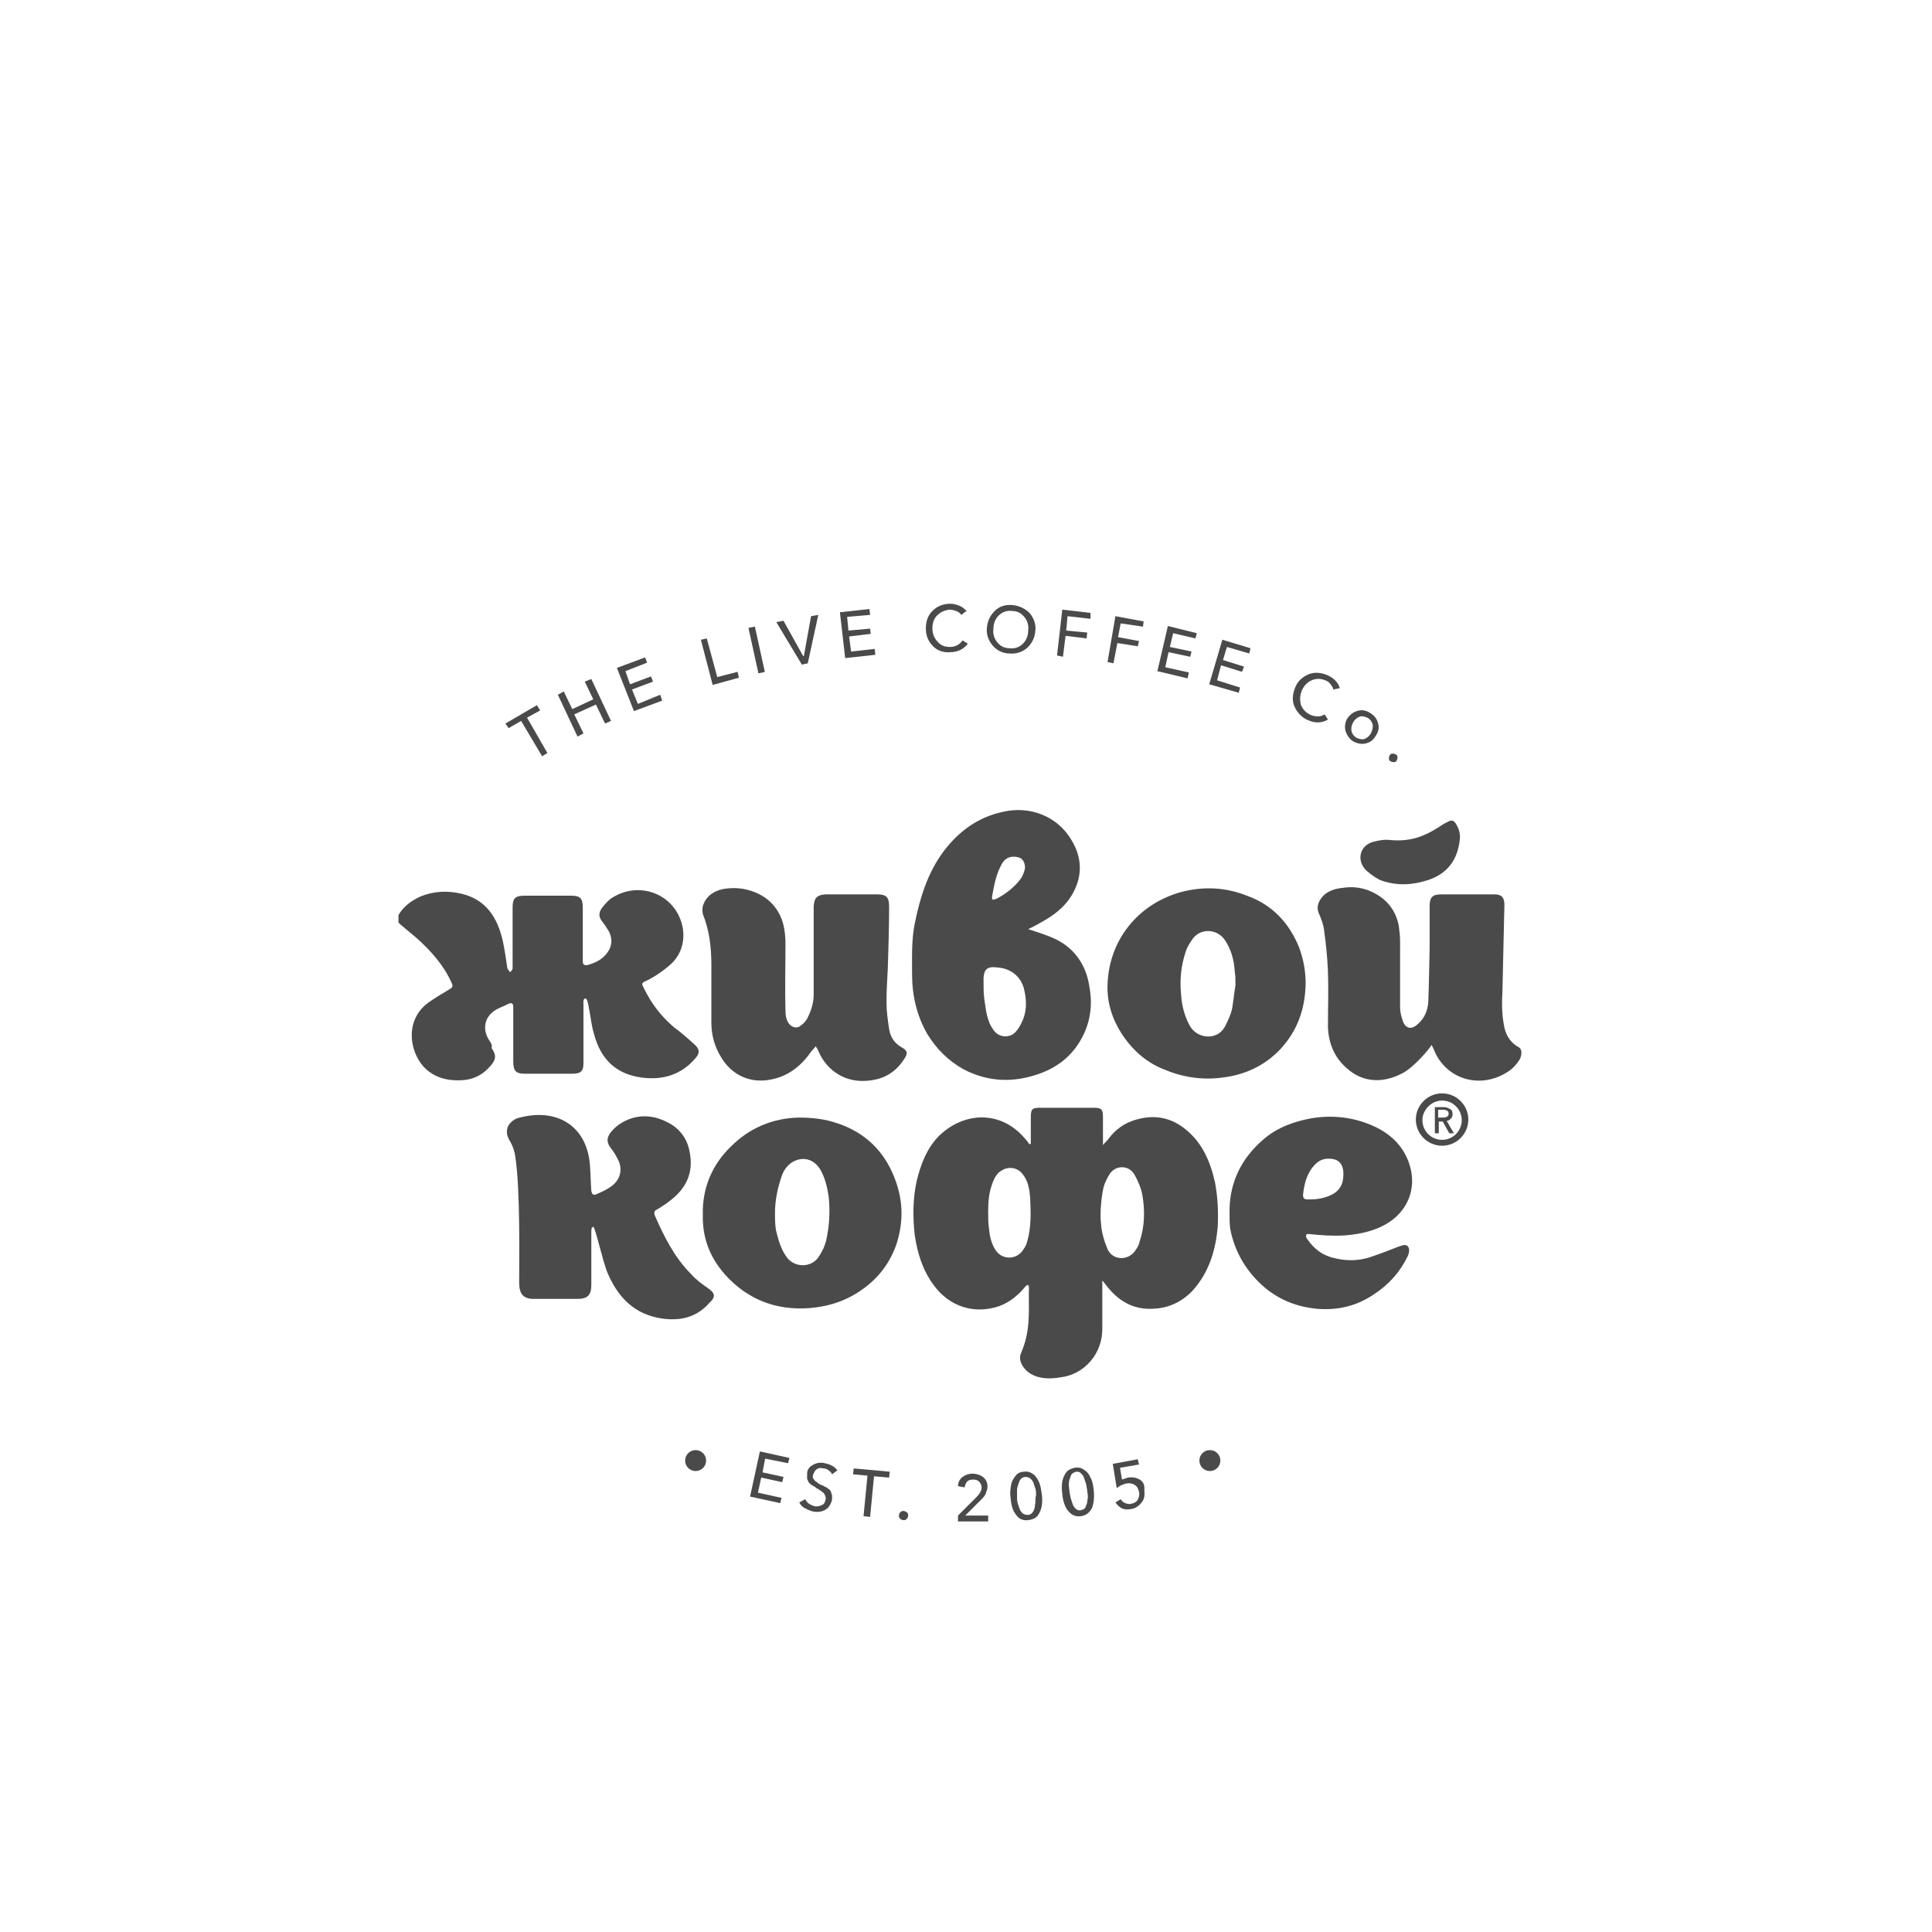 <svg width="160" height="160" viewBox="0 0 160 160" fill="none" xmlns="http://www.w3.org/2000/svg">
<rect width="160" height="160" fill="white"/>
<g clip-path="url(#clip0_2029_68)">
<path d="M100.631 97.974C100.251 96.24 99.599 94.668 98.187 93.529C96.992 92.554 95.634 92.283 94.113 92.716C93.135 92.987 92.374 93.529 91.777 94.343C91.668 94.505 91.505 94.614 91.342 94.83C91.342 93.963 91.342 93.258 91.342 92.554C91.342 91.849 91.234 91.74 90.527 91.74C89.061 91.74 87.594 91.74 86.127 91.74C85.475 91.74 85.367 91.849 85.367 92.554C85.367 93.258 85.367 94.017 85.367 94.722C85.312 94.722 85.312 94.722 85.258 94.776C85.15 94.614 85.041 94.451 84.878 94.288C82.868 91.903 79.772 92.066 77.707 94.126C76.73 95.156 76.241 96.457 75.915 97.812C75.589 99.275 75.589 100.793 75.752 102.257C75.969 103.775 76.404 105.184 77.327 106.431C78.631 108.22 80.695 108.87 82.759 108.166C83.629 107.84 84.28 107.298 84.878 106.594C84.932 106.539 85.041 106.377 85.15 106.431C85.258 106.485 85.204 106.973 85.204 107.027C85.204 108.87 85.312 110.334 84.552 112.069C84.389 112.448 84.498 112.827 84.715 113.153C84.987 113.586 85.421 113.857 85.91 114.02C86.507 114.183 87.105 114.183 87.757 114.074C89.821 113.857 91.342 112.069 91.288 109.954C91.288 109.141 91.288 108.382 91.288 107.569C91.288 107.081 91.288 106.648 91.288 106.051C91.451 106.214 91.505 106.323 91.559 106.377C92.537 107.678 93.787 108.491 95.525 108.382C96.829 108.328 97.915 107.786 98.784 106.865C100.142 105.347 100.686 103.504 100.849 101.552C100.903 100.305 100.849 99.167 100.631 97.974ZM85.041 102.907C84.987 103.124 84.878 103.287 84.769 103.449C84.226 104.371 82.977 104.371 82.433 103.504C82.053 102.907 81.945 102.257 81.89 101.606C81.836 101.227 81.836 100.793 81.836 100.36C81.836 99.546 81.89 98.733 82.216 97.92C82.379 97.487 82.596 97.107 83.031 96.89C83.629 96.565 84.335 96.728 84.715 97.27C85.15 97.812 85.258 98.516 85.312 99.167C85.367 100.414 85.421 101.661 85.041 102.907ZM94.384 102.799C94.33 103.07 94.221 103.287 94.058 103.504C93.515 104.425 92.157 104.425 91.722 103.449C91.451 102.799 91.234 102.094 91.179 101.335C91.071 100.305 91.234 99.004 91.397 98.3C91.505 97.92 91.722 97.487 91.94 97.161C92.483 96.457 93.515 96.511 93.95 97.27C94.221 97.758 94.493 98.354 94.602 98.95C94.819 100.197 94.819 101.498 94.384 102.799Z" fill="#4A4A4A"/>
<path d="M40.551 86.211C39.953 85.344 40.062 84.314 40.931 83.717C41.311 83.446 41.746 83.338 42.126 83.121C42.398 83.013 42.506 83.121 42.506 83.392C42.506 83.501 42.506 83.663 42.506 83.772C42.506 85.127 42.506 86.536 42.506 87.891C42.506 88.705 42.724 88.921 43.484 88.921C44.788 88.921 46.092 88.921 47.395 88.921C48.102 88.921 48.319 88.705 48.319 88.054C48.319 87.241 48.319 86.428 48.319 85.669C48.319 84.856 48.319 84.043 48.319 83.23C48.319 83.067 48.264 82.688 48.482 82.688C48.645 82.688 48.753 83.338 48.753 83.392C48.916 84.151 48.971 84.91 49.188 85.615C49.731 87.675 50.981 88.976 53.208 89.247C54.946 89.463 56.467 88.976 57.608 87.62C57.988 87.187 57.934 86.862 57.499 86.482C56.956 85.994 56.413 85.506 55.815 85.073C54.729 84.151 53.914 83.067 53.316 81.82C53.099 81.441 53.154 81.386 53.534 81.224C54.294 80.844 55.001 80.356 55.652 79.76C56.684 78.73 56.847 77.212 56.25 75.911C55.327 73.852 52.665 72.984 50.546 74.448C50.275 74.665 50.057 74.936 49.84 75.207C49.568 75.586 49.568 75.966 49.894 76.345C50.111 76.616 50.275 76.887 50.437 77.158C50.655 77.592 50.709 78.08 50.492 78.568C50.111 79.327 49.46 79.706 48.645 79.923C48.428 79.977 48.264 79.869 48.264 79.652C48.264 79.489 48.264 79.327 48.264 79.218C48.264 77.863 48.264 76.508 48.264 75.153C48.264 74.394 48.047 74.177 47.287 74.177C45.983 74.177 44.679 74.177 43.43 74.177C42.669 74.177 42.452 74.394 42.452 75.153C42.452 76.128 42.452 77.104 42.452 78.08C42.452 78.784 42.452 79.489 42.452 80.194C42.452 80.302 42.343 80.411 42.235 80.519C42.18 80.411 42.072 80.302 42.017 80.194C41.909 79.435 41.8 78.676 41.637 77.917C41.203 76.02 40.279 74.502 38.215 74.014C37.074 73.743 35.933 73.797 34.847 74.231C34.141 74.556 33.489 74.99 33.054 75.695C32.837 76.02 32.837 76.291 33.163 76.562C33.597 76.941 34.086 77.321 34.521 77.7C35.662 78.73 36.694 79.869 37.346 81.278C37.563 81.712 37.509 81.766 37.129 81.983C36.585 82.308 36.042 82.633 35.499 83.013C33.543 84.422 33.869 86.97 35.064 88.325C35.933 89.247 37.02 89.518 38.215 89.463C39.247 89.409 40.062 88.976 40.714 88.162C41.094 87.675 41.094 87.349 40.714 86.807C40.768 86.482 40.659 86.374 40.551 86.211Z" fill="#4A4A4A"/>
<path d="M79.772 88.542C81.836 89.626 83.954 89.68 86.073 88.921C87.757 88.325 89.006 87.241 89.767 85.615C90.364 84.314 90.473 83.013 90.201 81.603C89.93 79.923 89.006 78.568 87.485 77.809C86.725 77.429 85.91 77.213 85.149 76.942C85.53 76.779 85.91 76.562 86.29 76.345C87.268 75.803 88.137 75.153 88.735 74.177C89.658 72.659 89.658 71.087 88.735 69.569C87.594 67.618 85.312 66.696 83.031 67.238C81.021 67.672 79.446 68.81 78.196 70.436C76.838 72.225 76.186 74.34 75.752 76.508C75.48 77.863 75.534 79.272 75.534 80.682C75.534 82.416 75.915 84.097 76.784 85.615C77.544 86.862 78.522 87.837 79.772 88.542ZM82.162 74.231C82.325 73.309 82.488 72.442 82.922 71.629C83.302 70.87 83.954 70.87 84.443 71.033C84.715 71.141 84.932 71.521 84.878 71.954C84.823 72.171 84.715 72.551 84.498 72.822C83.954 73.526 83.248 74.068 82.488 74.448C82.27 74.502 82.107 74.611 82.162 74.231ZM82.759 80.14C83.791 80.248 84.606 80.953 84.823 81.983C85.041 82.904 85.041 83.826 84.606 84.693C84.443 85.019 84.28 85.29 84.063 85.506C83.628 85.94 82.759 85.994 82.27 85.29C81.781 84.639 81.673 83.826 81.564 83.067C81.456 82.471 81.456 81.874 81.456 81.495C81.401 80.248 81.673 79.977 82.759 80.14Z" fill="#4A4A4A"/>
<path d="M59.835 73.635C59.129 73.797 58.531 74.177 58.26 74.882C58.151 75.098 58.151 75.478 58.206 75.695C58.749 77.05 58.912 78.459 58.912 79.869C58.912 81.495 58.912 83.067 58.912 84.693C58.912 85.723 59.183 86.699 59.727 87.566C60.596 89.03 62.117 89.735 63.801 89.409C65.322 89.138 66.408 88.217 67.223 87.024C67.332 86.916 67.44 86.807 67.549 86.645C67.603 86.753 67.712 86.862 67.766 87.024C68.472 88.705 70.102 89.789 72.166 89.464C73.307 89.301 74.176 88.759 74.828 87.783C75.208 87.241 75.208 87.024 74.611 86.699C74.068 86.374 73.742 85.886 73.633 85.235C73.524 84.476 73.416 83.772 73.416 83.013C73.416 82.091 73.47 81.17 73.524 80.194C73.579 78.513 73.633 76.779 73.633 75.098C73.633 74.285 73.416 74.068 72.601 74.068C71.84 74.068 71.08 74.068 70.319 74.068C69.668 74.068 69.016 74.068 68.364 74.068C67.658 74.123 67.44 74.34 67.386 75.044C67.386 75.207 67.386 75.369 67.386 75.478C67.386 76.616 67.386 77.7 67.386 78.839C67.386 80.031 67.386 81.17 67.386 82.362C67.386 83.067 67.169 83.718 66.843 84.368C66.68 84.639 66.463 84.856 66.191 85.019C65.811 85.235 65.05 84.964 65.05 83.718C64.996 81.874 65.05 79.977 65.05 78.134C65.05 77.646 64.996 77.104 64.887 76.616C64.561 75.315 63.746 74.394 62.551 73.906C61.628 73.526 60.759 73.472 59.835 73.635Z" fill="#4A4A4A"/>
<path d="M125.728 86.699C124.968 86.265 124.642 85.561 124.533 84.802C124.37 83.88 124.37 83.013 124.425 82.091C124.479 79.706 124.533 77.321 124.588 74.936C124.588 74.34 124.37 74.069 123.773 74.069C122.306 74.069 120.839 74.069 119.318 74.069C118.612 74.069 118.395 74.34 118.395 75.044C118.395 76.237 118.395 77.375 118.395 78.568C118.395 78.568 118.341 81.495 118.286 82.959C118.232 83.718 117.96 84.368 117.363 84.856C116.874 85.29 116.385 85.181 116.168 84.531C116.059 84.206 115.95 83.826 115.95 83.447C115.95 81.603 115.95 79.815 115.95 77.972C115.95 77.538 115.896 77.104 115.842 76.671C115.57 75.261 114.701 74.285 113.343 73.743C112.637 73.472 111.93 73.418 111.224 73.526C110.627 73.581 110.084 73.743 109.649 74.123C109.214 74.556 108.943 75.099 109.269 75.749C109.432 76.129 109.595 76.562 109.649 76.996C109.812 78.134 109.921 79.272 109.975 80.411C110.029 81.983 109.975 83.501 109.975 85.073C110.029 86.428 110.518 87.566 111.496 88.434C112.854 89.68 114.538 89.735 116.168 88.867C117.091 88.379 118.341 86.916 118.558 86.537C118.612 86.645 118.666 86.753 118.721 86.862C119.644 89.301 122.415 90.223 124.696 88.867C125.185 88.596 125.565 88.217 125.891 87.675C126.054 87.241 126.054 86.862 125.728 86.699Z" fill="#4A4A4A"/>
<path d="M58.586 106.648C58.097 106.322 57.608 105.943 57.228 105.509C55.87 104.154 55.001 102.42 54.24 100.685C54.131 100.414 54.186 100.251 54.457 100.143C54.783 99.926 55.163 99.709 55.489 99.438C56.847 98.408 57.445 97.107 57.119 95.427C56.956 94.451 56.467 93.692 55.652 93.15C54.675 92.554 53.642 92.283 52.502 92.554C51.741 92.77 51.089 93.15 50.6 93.746C50.22 94.234 50.22 94.614 50.6 95.101C50.818 95.372 50.981 95.644 51.144 95.969C51.578 96.728 51.415 97.595 50.763 98.137C50.383 98.462 49.894 98.679 49.405 98.896C49.188 99.004 49.025 98.95 48.971 98.625C48.916 97.92 48.916 97.27 48.862 96.565C48.645 93.258 46.146 91.74 43.05 92.554C42.995 92.554 42.887 92.608 42.832 92.608C41.963 92.987 41.746 93.746 42.235 94.505C42.452 94.885 42.615 95.318 42.669 95.752C43.104 98.462 42.995 104.696 42.995 106.214C42.995 107.136 43.321 107.569 44.19 107.569C45.386 107.569 46.581 107.569 47.776 107.569C48.645 107.569 48.971 107.298 48.971 106.377C48.971 105.672 48.971 104.967 48.971 104.263C48.971 103.504 48.971 102.745 48.971 101.986C48.971 101.877 48.971 101.606 49.134 101.606C49.297 101.606 49.894 104.425 50.329 105.455C51.198 107.461 52.556 108.87 54.838 109.196C56.359 109.412 57.717 109.087 58.749 107.895C59.292 107.407 59.238 107.081 58.586 106.648Z" fill="#4A4A4A"/>
<path d="M108.128 81.495C108.128 80.465 107.965 79.489 107.585 78.459C106.77 76.454 105.412 74.99 103.402 74.231C101.555 73.472 99.653 73.364 97.698 73.906C94.167 74.936 91.831 77.917 91.722 81.549C91.668 83.013 92.103 84.368 92.863 85.561C93.732 86.916 94.873 87.946 96.34 88.542C97.861 89.193 99.491 89.464 101.175 89.247C103.076 89.03 104.706 88.271 106.009 86.916C107.367 85.452 108.074 83.718 108.128 81.495ZM102.044 83.501C101.935 84.043 101.663 84.585 101.446 85.019C100.794 86.211 99.11 86.049 98.513 84.91C98.078 84.097 97.861 83.23 97.807 82.308C97.698 81.116 97.807 79.977 98.187 78.839C98.296 78.459 98.513 78.134 98.73 77.809C99.382 76.833 100.794 76.887 101.446 77.863C101.989 78.676 102.207 79.544 102.261 80.519C102.315 80.845 102.315 81.007 102.315 81.603C102.207 82.254 102.152 82.85 102.044 83.501Z" fill="#4A4A4A"/>
<path d="M74.013 97.378C73.144 95.264 71.623 93.8 69.396 93.041C68.309 92.662 67.277 92.553 66.137 92.553C63.964 92.608 62.062 93.421 60.541 94.939C58.966 96.457 58.151 98.408 58.206 100.576C58.151 102.528 58.803 104.154 60.053 105.563C61.9 107.623 64.29 108.545 67.06 108.328C68.364 108.22 69.559 107.894 70.7 107.244C72.384 106.268 73.579 104.913 74.231 103.07C74.882 101.064 74.774 99.221 74.013 97.378ZM68.472 102.474C68.364 103.124 68.092 103.666 67.712 104.208C67.06 105.021 65.702 104.967 65.105 104.046C64.724 103.504 64.507 102.853 64.344 102.203C64.181 101.66 64.181 101.064 64.181 100.468C64.181 99.384 64.398 98.408 64.724 97.432C64.887 96.944 65.159 96.565 65.539 96.294C66.463 95.698 67.44 95.969 67.984 96.944C68.364 97.649 68.527 98.408 68.635 99.167C68.744 100.305 68.69 101.389 68.472 102.474Z" fill="#4A4A4A"/>
<path d="M108.454 102.202C109.432 102.311 110.409 102.365 111.387 102.311C112.691 102.202 113.94 101.931 115.027 101.227C116.602 100.197 117.308 98.408 116.765 96.565C116.276 94.884 115.081 93.8 113.506 93.15C111.93 92.499 110.301 92.337 108.617 92.608C107.15 92.879 105.792 93.367 104.651 94.342C102.75 95.969 101.772 98.028 101.826 100.522C101.826 100.956 101.826 101.335 101.881 101.769C102.261 103.72 103.239 105.347 104.76 106.648C106.009 107.678 107.422 108.22 108.997 108.382C110.735 108.545 112.365 108.165 113.777 107.19C115.027 106.377 115.95 105.347 116.602 103.991C116.711 103.72 116.765 103.341 116.548 103.178C116.331 103.016 116.059 103.178 115.842 103.232C115.027 103.558 114.158 103.883 113.343 104.154C112.419 104.425 111.496 104.425 110.572 104.208C109.54 103.991 108.834 103.449 108.237 102.582C108.182 102.528 108.128 102.365 108.182 102.257C108.291 102.148 108.399 102.202 108.454 102.202ZM108.237 99.329C108.019 99.329 107.911 99.221 107.911 98.95C108.019 97.974 108.237 97.107 108.943 96.402C109.323 96.023 109.758 95.914 110.246 95.969C110.898 96.023 111.387 96.456 111.224 97.649C111.17 98.137 110.898 98.57 110.464 98.842C109.921 99.167 109.214 99.329 108.562 99.329C108.454 99.329 108.345 99.329 108.237 99.329Z" fill="#4A4A4A"/>
<path d="M113.18 72.117C113.56 72.442 113.995 72.768 114.429 72.93C115.679 73.364 116.982 73.31 118.286 72.876C119.916 72.334 120.731 71.141 120.894 69.515C120.948 69.081 120.839 68.648 120.568 68.214C120.405 67.943 120.187 67.889 119.916 68.051C119.699 68.16 119.481 68.268 119.264 68.431C118.069 69.19 116.928 69.732 115.136 69.569C114.755 69.515 114.212 69.569 113.669 69.732C112.582 70.057 112.311 71.304 113.18 72.117Z" fill="#4A4A4A"/>
<path d="M43.158 59.703L44.897 62.631L45.331 62.359L43.647 59.432L44.734 58.836L44.462 58.402L41.855 59.92L42.126 60.3L43.158 59.703Z" fill="#4A4A4A"/>
<path d="M48.319 60.733L47.558 59.161L49.351 58.348L50.111 59.92L50.6 59.703L48.971 56.234L48.428 56.451L49.134 57.914L47.395 58.727L46.689 57.264L46.2 57.535L47.83 61.004L48.319 60.733Z" fill="#4A4A4A"/>
<path d="M54.838 58.023L54.675 57.535L52.828 58.294L52.339 57.101L54.077 56.451L53.914 56.017L52.176 56.668L51.795 55.583L53.588 54.879L53.425 54.445L51.089 55.312L52.502 58.89L54.838 58.023Z" fill="#4A4A4A"/>
<path d="M61.193 56.126L61.085 55.638L59.401 56.071L58.532 52.873L58.043 52.981L59.02 56.722L61.193 56.126Z" fill="#4A4A4A"/>
<path d="M62.515 51.888L61.984 52.004L62.81 55.763L63.341 55.647L62.515 51.888Z" fill="#4A4A4A"/>
<path d="M66.897 54.933L67.766 50.922L67.169 51.03L66.571 54.337H66.517L64.887 51.41L64.29 51.518L66.408 55.041L66.897 54.933Z" fill="#4A4A4A"/>
<path d="M72.492 54.228L72.438 53.74L70.482 53.957L70.32 52.71L72.112 52.493L72.058 52.06L70.265 52.222L70.156 51.084L72.058 50.922L72.004 50.434L69.559 50.705L69.993 54.499L72.492 54.228Z" fill="#4A4A4A"/>
<path d="M78.685 54.011C79.337 54.011 79.826 53.74 80.152 53.307L79.717 53.036C79.5 53.361 79.12 53.578 78.685 53.578C78.251 53.578 77.925 53.469 77.653 53.144C77.381 52.873 77.218 52.494 77.218 52.06C77.218 51.626 77.327 51.247 77.599 50.976C77.87 50.705 78.196 50.542 78.631 50.488C78.848 50.488 79.011 50.542 79.174 50.596C79.337 50.651 79.5 50.759 79.609 50.922L80.043 50.596C79.88 50.434 79.717 50.271 79.446 50.163C79.174 50.054 78.957 50 78.685 50C78.088 50 77.599 50.217 77.218 50.596C76.838 50.976 76.675 51.464 76.675 52.06C76.675 52.656 76.892 53.144 77.273 53.523C77.599 53.849 78.088 54.066 78.685 54.011Z" fill="#4A4A4A"/>
<path d="M83.629 54.12C84.226 54.174 84.715 53.957 85.095 53.632C85.475 53.252 85.693 52.819 85.747 52.222C85.801 51.626 85.584 51.138 85.258 50.759C84.878 50.379 84.389 50.163 83.846 50.108C83.248 50.054 82.759 50.217 82.379 50.596C81.999 50.976 81.781 51.409 81.727 52.006C81.673 52.602 81.89 53.09 82.216 53.469C82.542 53.849 83.031 54.12 83.629 54.12ZM82.705 50.976C82.977 50.705 83.357 50.542 83.791 50.596C84.226 50.596 84.552 50.759 84.824 51.084C85.095 51.409 85.204 51.789 85.15 52.222C85.15 52.656 84.987 53.036 84.715 53.307C84.443 53.578 84.063 53.74 83.629 53.686C83.194 53.686 82.868 53.523 82.596 53.198C82.325 52.873 82.216 52.493 82.27 52.06C82.27 51.626 82.433 51.247 82.705 50.976Z" fill="#4A4A4A"/>
<path d="M88.246 52.656L89.984 52.873L90.038 52.385L88.3 52.222L88.409 51.03L90.31 51.247V50.759L87.974 50.488L87.54 54.282L88.029 54.391L88.246 52.656Z" fill="#4A4A4A"/>
<path d="M92.537 53.253L94.221 53.524L94.33 53.09L92.592 52.765L92.809 51.626L94.656 51.897L94.71 51.464L92.374 51.03L91.722 54.825L92.211 54.933L92.537 53.253Z" fill="#4A4A4A"/>
<path d="M98.458 55.692L96.503 55.258L96.774 54.011L98.567 54.391L98.676 53.957L96.883 53.578L97.155 52.439L99.002 52.873L99.11 52.439L96.72 51.843L95.851 55.583L98.35 56.18L98.458 55.692Z" fill="#4A4A4A"/>
<path d="M102.696 56.939L100.794 56.342L101.12 55.096L102.859 55.638L103.022 55.204L101.283 54.662L101.609 53.578L103.456 54.12L103.565 53.686L101.229 52.981L100.142 56.668L102.587 57.372L102.696 56.939Z" fill="#4A4A4A"/>
<path d="M108.345 59.649C108.943 59.92 109.486 59.866 109.975 59.595L109.703 59.161C109.377 59.378 108.997 59.378 108.562 59.215C108.182 59.053 107.911 58.782 107.748 58.402C107.639 58.023 107.639 57.644 107.802 57.21C107.965 56.83 108.236 56.505 108.617 56.343C108.997 56.18 109.377 56.18 109.758 56.343C109.92 56.397 110.083 56.505 110.192 56.668C110.301 56.83 110.409 56.939 110.409 57.101L110.953 56.993C110.898 56.776 110.79 56.559 110.572 56.343C110.355 56.126 110.138 56.017 109.92 55.909C109.377 55.692 108.834 55.638 108.345 55.855C107.856 56.071 107.476 56.397 107.259 56.939C107.041 57.481 106.987 58.023 107.204 58.511C107.422 58.999 107.802 59.432 108.345 59.649Z" fill="#4A4A4A"/>
<path d="M112.148 61.438C112.474 61.6 112.854 61.655 113.18 61.546C113.56 61.438 113.777 61.221 113.995 60.842C114.212 60.462 114.212 60.137 114.103 59.812C113.995 59.486 113.777 59.215 113.397 58.998C113.017 58.782 112.691 58.782 112.365 58.89C112.039 58.998 111.767 59.215 111.55 59.541C111.387 59.866 111.333 60.245 111.442 60.571C111.604 61.004 111.822 61.275 112.148 61.438ZM112.039 59.866C112.148 59.649 112.311 59.486 112.528 59.378C112.745 59.27 112.963 59.324 113.234 59.432C113.451 59.541 113.614 59.757 113.669 59.974C113.723 60.191 113.669 60.408 113.56 60.679C113.451 60.896 113.288 61.058 113.071 61.167C112.854 61.275 112.637 61.221 112.365 61.113C112.148 61.004 111.985 60.787 111.93 60.571C111.876 60.3 111.93 60.083 112.039 59.866Z" fill="#4A4A4A"/>
<path d="M115.19 63.064C115.298 63.118 115.353 63.118 115.461 63.118C115.57 63.118 115.624 63.064 115.679 62.956C115.733 62.847 115.733 62.793 115.733 62.685C115.733 62.576 115.679 62.522 115.57 62.468C115.461 62.414 115.407 62.414 115.298 62.414C115.19 62.414 115.136 62.468 115.081 62.576C115.027 62.63 115.027 62.739 115.027 62.847C115.027 62.956 115.081 63.01 115.19 63.064Z" fill="#4A4A4A"/>
<path d="M62.117 123.94L64.616 124.482L64.724 124.049L62.769 123.615L63.04 122.368L64.779 122.747L64.887 122.314L63.149 121.934L63.366 120.796L65.267 121.175L65.376 120.742L62.932 120.2L62.117 123.94Z" fill="#4A4A4A"/>
<path d="M67.658 121.663C67.821 121.555 67.984 121.555 68.201 121.609C68.364 121.609 68.472 121.663 68.635 121.772C68.744 121.88 68.853 121.934 68.907 122.097L69.342 121.772C69.233 121.609 69.124 121.501 68.907 121.392C68.744 121.284 68.527 121.23 68.309 121.175C68.092 121.121 67.875 121.121 67.658 121.175C67.44 121.23 67.277 121.338 67.114 121.446C66.951 121.609 66.843 121.772 66.843 122.043C66.843 122.205 66.843 122.368 66.843 122.476C66.897 122.585 66.951 122.747 67.006 122.802C67.06 122.856 67.169 122.964 67.277 123.019C67.386 123.073 67.495 123.127 67.603 123.235C67.712 123.29 67.821 123.344 67.875 123.398C67.929 123.452 67.984 123.452 68.092 123.561C68.201 123.615 68.255 123.669 68.255 123.723C68.309 123.777 68.309 123.832 68.364 123.94C68.364 123.994 68.418 124.103 68.364 124.211C68.309 124.428 68.255 124.591 68.038 124.645C67.875 124.753 67.658 124.753 67.495 124.753C67.332 124.699 67.169 124.645 67.006 124.536C66.843 124.428 66.788 124.32 66.68 124.157L66.191 124.428C66.3 124.645 66.463 124.807 66.68 124.916C66.897 125.024 67.114 125.133 67.386 125.187C67.766 125.241 68.092 125.187 68.364 125.024C68.635 124.862 68.798 124.591 68.907 124.211C68.907 124.048 68.907 123.94 68.907 123.832C68.853 123.723 68.853 123.615 68.798 123.506C68.744 123.398 68.69 123.344 68.581 123.29C68.472 123.181 68.364 123.127 68.309 123.127C68.255 123.073 68.147 123.019 67.984 122.964C67.875 122.91 67.766 122.856 67.712 122.802C67.658 122.747 67.603 122.693 67.495 122.639C67.44 122.585 67.386 122.476 67.332 122.422C67.332 122.368 67.277 122.26 67.332 122.151C67.44 121.88 67.495 121.772 67.658 121.663Z" fill="#4A4A4A"/>
<path d="M70.645 122.097L71.841 122.205L71.514 125.566L72.058 125.621L72.384 122.26L73.633 122.368L73.687 121.88L70.7 121.609L70.645 122.097Z" fill="#4A4A4A"/>
<path d="M74.828 125.133C74.72 125.133 74.665 125.133 74.557 125.241C74.502 125.295 74.448 125.404 74.448 125.512C74.448 125.62 74.448 125.675 74.557 125.783C74.611 125.837 74.72 125.891 74.828 125.891C74.937 125.891 74.991 125.891 75.1 125.783C75.154 125.729 75.209 125.62 75.209 125.512C75.209 125.404 75.209 125.349 75.1 125.241C74.991 125.187 74.937 125.133 74.828 125.133Z" fill="#4A4A4A"/>
<path d="M79.935 125.512L81.184 124.265C81.401 124.048 81.564 123.886 81.619 123.723C81.673 123.561 81.781 123.344 81.781 123.127C81.781 122.802 81.673 122.531 81.401 122.314C81.184 122.151 80.858 122.043 80.532 122.043C80.206 122.043 79.935 122.151 79.717 122.314C79.5 122.476 79.337 122.747 79.337 123.073L79.88 123.181C79.935 122.964 79.989 122.802 80.097 122.693C80.206 122.585 80.369 122.531 80.587 122.531C80.804 122.531 80.967 122.585 81.075 122.693C81.184 122.802 81.293 122.964 81.293 123.181C81.293 123.452 81.13 123.723 80.858 123.994L79.337 125.512V126H81.836V125.512H79.935Z" fill="#4A4A4A"/>
<path d="M86.073 122.802C85.964 122.531 85.801 122.26 85.584 122.097C85.367 121.934 85.095 121.826 84.823 121.88C84.552 121.88 84.28 121.988 84.117 122.205C83.954 122.422 83.791 122.639 83.737 122.964C83.683 123.289 83.629 123.615 83.683 123.994C83.737 124.59 83.846 125.078 84.117 125.404C84.335 125.783 84.715 125.946 85.15 125.891C85.584 125.837 85.91 125.675 86.073 125.295C86.29 124.916 86.345 124.428 86.29 123.832C86.236 123.452 86.182 123.073 86.073 122.802ZM85.747 124.374C85.747 124.536 85.693 124.699 85.693 124.862C85.638 125.024 85.584 125.187 85.475 125.295C85.367 125.404 85.258 125.458 85.095 125.458C84.932 125.458 84.823 125.404 84.715 125.349C84.606 125.241 84.498 125.133 84.443 124.97C84.389 124.807 84.335 124.645 84.28 124.482C84.226 124.319 84.226 124.157 84.226 123.94C84.226 123.777 84.226 123.561 84.226 123.398C84.226 123.235 84.28 123.073 84.335 122.91C84.389 122.747 84.443 122.585 84.552 122.476C84.661 122.368 84.769 122.314 84.932 122.314C85.095 122.314 85.204 122.368 85.312 122.422C85.421 122.531 85.53 122.639 85.584 122.802C85.638 122.964 85.693 123.127 85.747 123.289C85.801 123.452 85.801 123.615 85.801 123.832C85.747 124.048 85.747 124.211 85.747 124.374Z" fill="#4A4A4A"/>
<path d="M90.31 122.368C90.201 122.097 90.038 121.88 89.767 121.718C89.55 121.555 89.278 121.501 89.006 121.555C88.735 121.609 88.463 121.718 88.3 121.934C88.137 122.151 88.028 122.422 87.974 122.693C87.92 123.019 87.92 123.344 87.974 123.723C88.028 124.32 88.192 124.808 88.463 125.133C88.735 125.458 89.061 125.621 89.495 125.566C89.93 125.512 90.201 125.295 90.419 124.916C90.582 124.536 90.636 124.049 90.582 123.452C90.527 122.964 90.473 122.639 90.31 122.368ZM90.038 124.428C89.984 124.591 89.93 124.753 89.876 124.862C89.821 124.97 89.658 125.024 89.495 125.079C89.332 125.079 89.224 125.079 89.115 124.97C89.006 124.862 88.898 124.753 88.843 124.591C88.789 124.428 88.735 124.265 88.68 124.103C88.626 123.94 88.626 123.778 88.572 123.561C88.572 123.398 88.517 123.181 88.517 123.019C88.517 122.856 88.517 122.693 88.572 122.531C88.626 122.368 88.68 122.205 88.735 122.097C88.843 121.989 88.952 121.934 89.115 121.88C89.278 121.88 89.387 121.88 89.495 121.989C89.604 122.097 89.713 122.205 89.767 122.368C89.821 122.531 89.876 122.693 89.93 122.856C89.984 123.019 89.984 123.181 90.038 123.398C90.038 123.561 90.093 123.778 90.093 123.94C90.093 124.103 90.038 124.265 90.038 124.428Z" fill="#4A4A4A"/>
<path d="M94.384 122.531C94.113 122.368 93.787 122.314 93.406 122.368C93.244 122.422 93.081 122.477 92.918 122.531L92.755 121.555L94.33 121.284L94.221 120.85L92.157 121.23L92.483 123.236C92.7 123.073 92.972 122.91 93.298 122.856C93.57 122.802 93.787 122.856 93.95 122.964C94.167 123.073 94.276 123.29 94.33 123.561C94.384 123.778 94.33 123.994 94.221 124.211C94.113 124.374 93.95 124.482 93.678 124.537C93.515 124.591 93.352 124.537 93.189 124.482C93.026 124.428 92.918 124.32 92.809 124.157L92.374 124.428C92.537 124.645 92.7 124.808 92.918 124.916C93.135 125.024 93.406 125.024 93.678 124.97C94.058 124.916 94.33 124.699 94.547 124.428C94.765 124.157 94.819 123.832 94.765 123.398C94.819 122.964 94.656 122.693 94.384 122.531Z" fill="#4A4A4A"/>
<path d="M100.197 121.826C100.677 121.826 101.066 121.438 101.066 120.959C101.066 120.48 100.677 120.091 100.197 120.091C99.717 120.091 99.328 120.48 99.328 120.959C99.328 121.438 99.717 121.826 100.197 121.826Z" fill="#4A4A4A"/>
<path d="M57.608 121.826C58.088 121.826 58.477 121.438 58.477 120.959C58.477 120.48 58.088 120.091 57.608 120.091C57.128 120.091 56.739 120.48 56.739 120.959C56.739 121.438 57.128 121.826 57.608 121.826Z" fill="#4A4A4A"/>
<path d="M120.133 92.662C120.242 92.553 120.296 92.445 120.296 92.282C120.296 92.066 120.242 91.903 120.079 91.849C119.916 91.74 119.753 91.686 119.536 91.686H118.829V93.854H119.155V92.879H119.481L120.024 93.854H120.405L119.807 92.824C119.916 92.824 120.024 92.77 120.133 92.662ZM119.101 92.608V91.903H119.481C119.807 91.903 119.97 92.011 119.97 92.228C119.97 92.445 119.807 92.553 119.481 92.553H119.101V92.608Z" fill="#4A4A4A"/>
<path d="M119.427 90.548C118.232 90.548 117.254 91.524 117.254 92.716C117.254 93.909 118.232 94.885 119.427 94.885C120.622 94.885 121.6 93.909 121.6 92.716C121.6 91.524 120.622 90.548 119.427 90.548ZM119.427 94.397C118.503 94.397 117.797 93.638 117.797 92.77C117.797 91.903 118.558 91.144 119.427 91.144C120.35 91.144 121.057 91.903 121.057 92.77C121.057 93.638 120.35 94.397 119.427 94.397Z" fill="#4A4A4A"/>
</g>
<defs>
<clipPath id="clip0_2029_68">
<rect width="93" height="76" fill="white" transform="translate(33 50)"/>
</clipPath>
</defs>
</svg>
